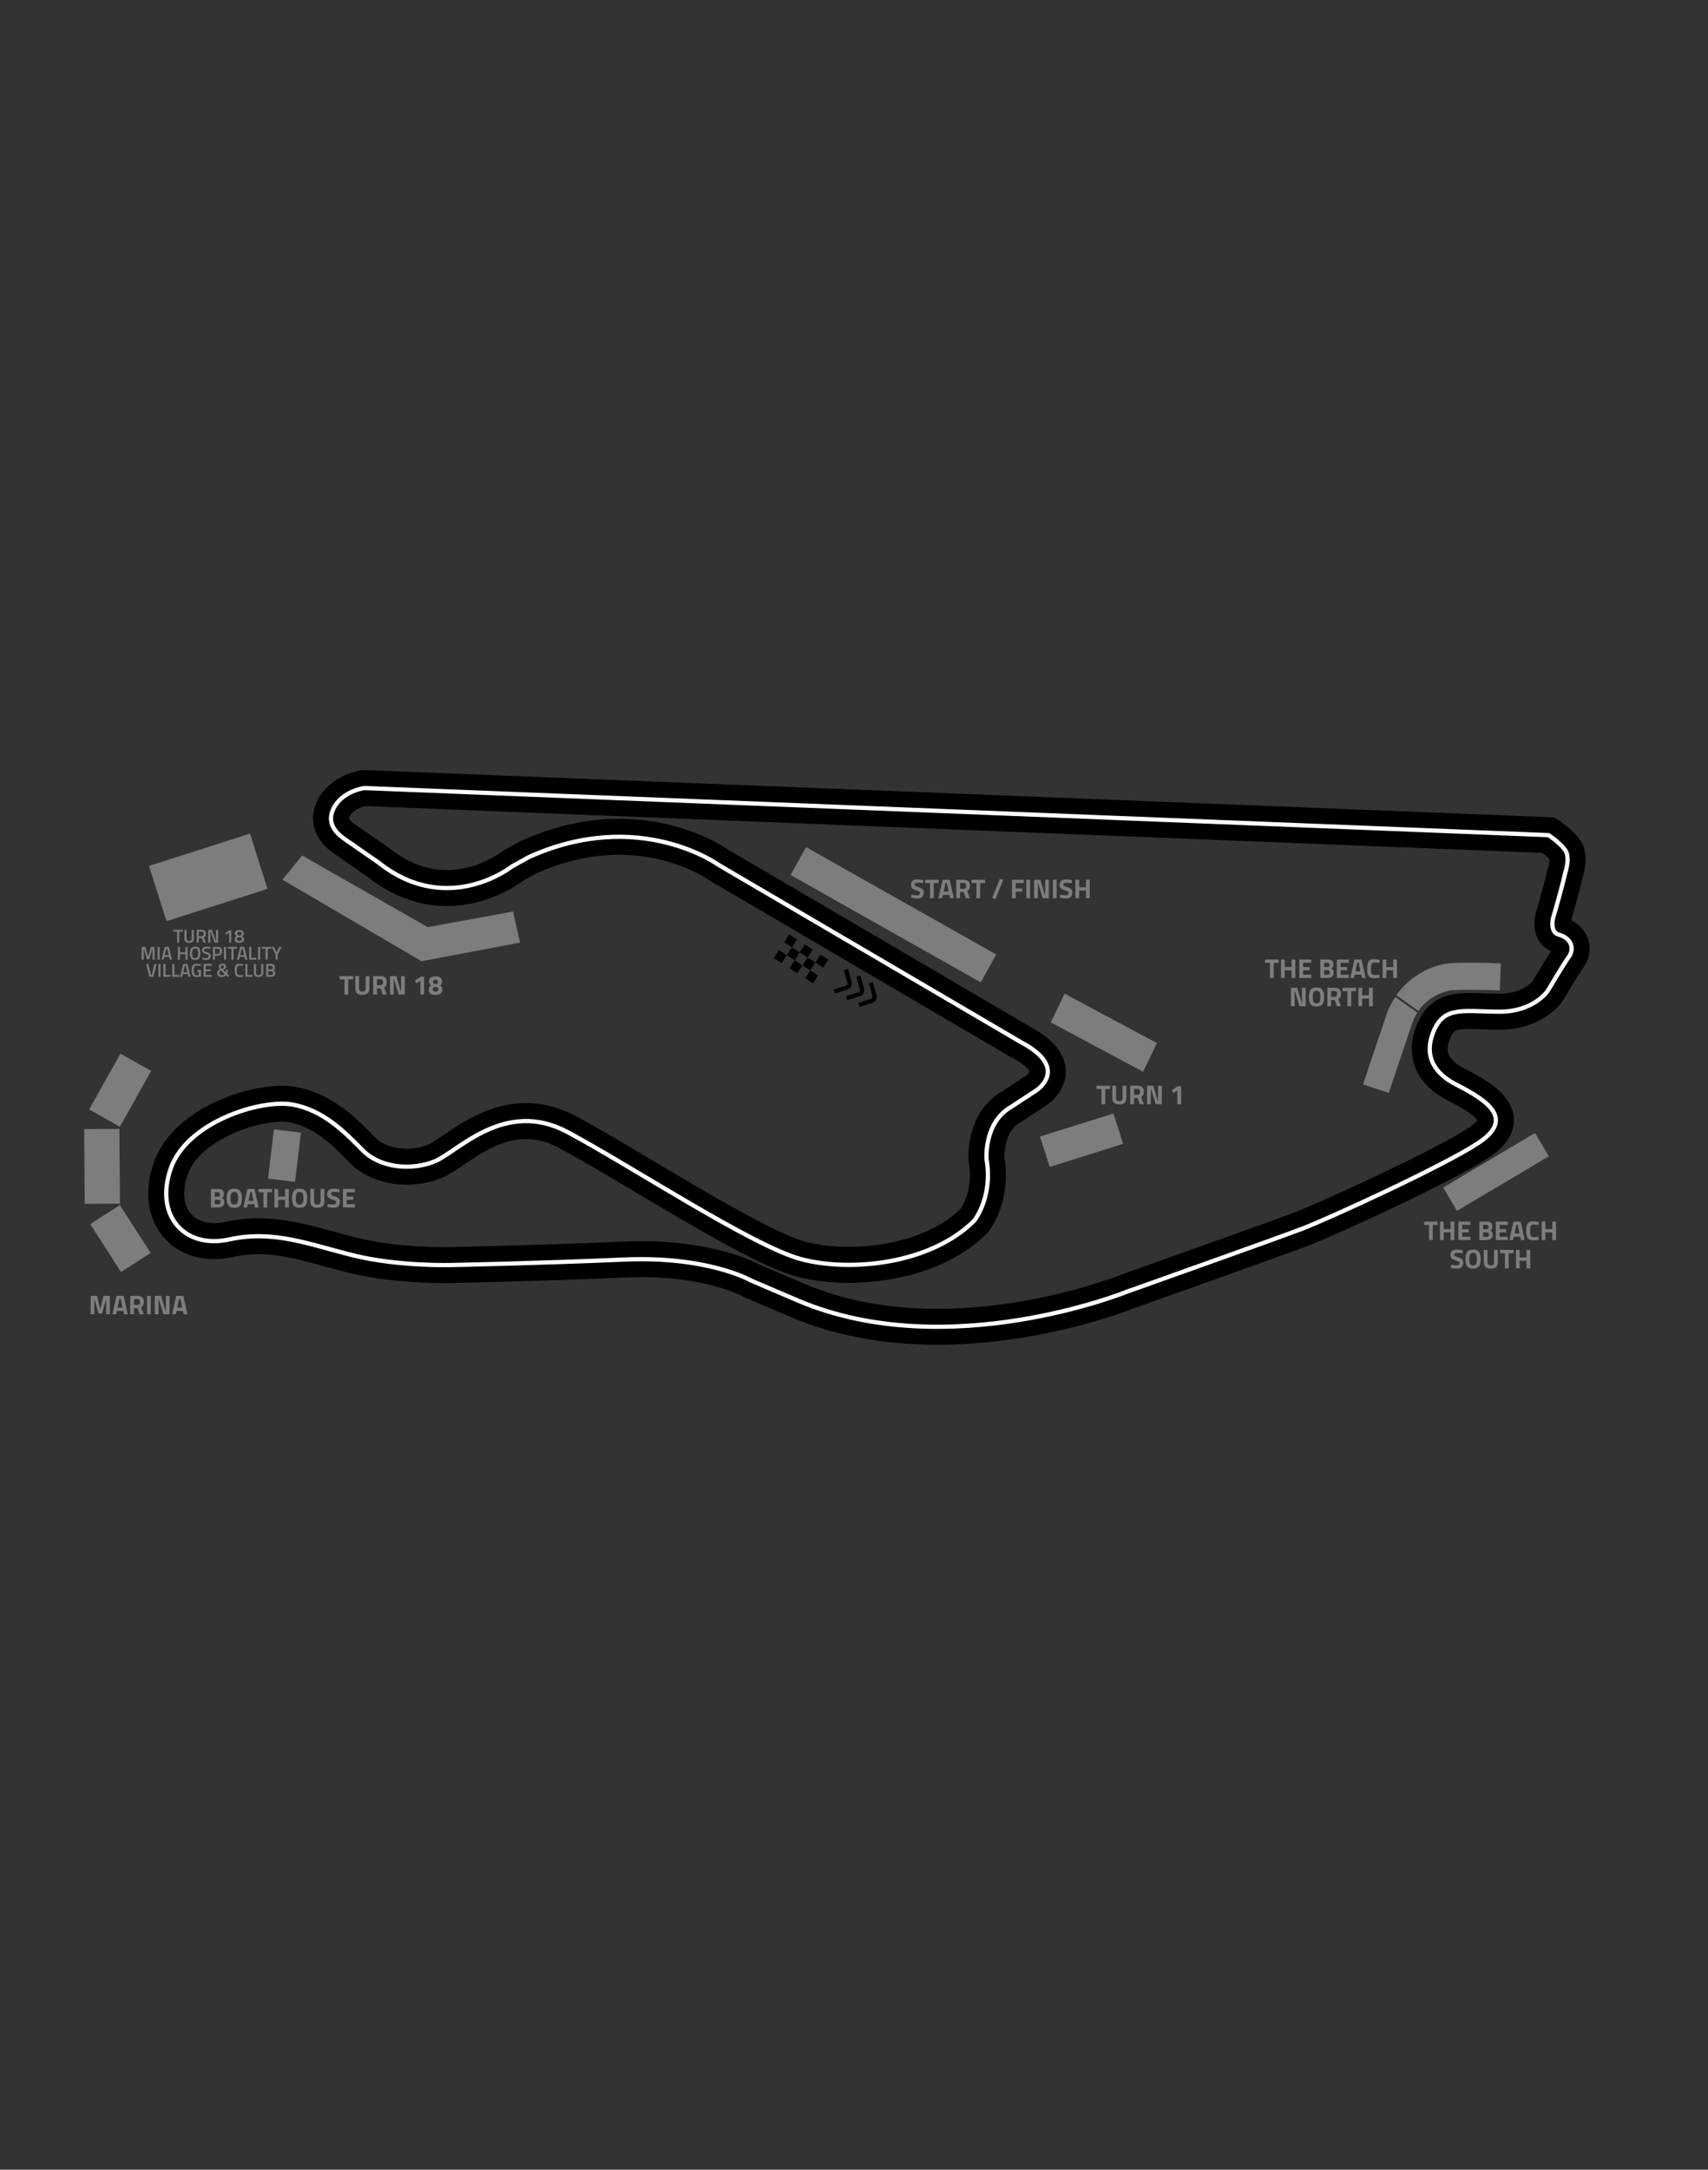 <?xml version="1.0" encoding="UTF-8"?>
<svg xmlns="http://www.w3.org/2000/svg" width="630" height="800" viewBox="0 0 630 800">
  <rect x="0" y="0" width="630" height="800" fill="#333333" stroke="none"/>
  <defs>
    <style>
      .cls-1 {
        fill: #fff;
      }

      .cls-2 {
        fill: #7d7d7d;
      }

      .cls-3 {
        stroke: #fff;
        stroke-width: 1.56px;
      }

      .cls-3, .cls-4 {
        fill: none;
      }

      .cls-4 {
        stroke: #000;
        stroke-width: 13.26px;
      }
  


      #GA path, #GA rect{
        mask: url(#mask-stripe)
        }

    </style>




 <pattern id="pattern-stripe" width="4" height="4" patternUnits="userSpaceOnUse" patternTransform="rotate(45)">
          <rect width="1.5" height="4" transform="translate(0,0)" fill="white"/>
  </pattern>
  <mask id="mask-stripe">
          <rect x="0" y="0" width="100%" height="100%" fill="url(#pattern-stripe)"/>
  </mask>   


  
  </defs>
  
  <g id="arrow">
    <g>
      <path d="m316.67,369.76l4.62-1.46c.21-.06.37-.19.47-.39s.12-.4.05-.62l-1.32-4.71,1.49-.42,1.3,4.7c.19.62.13,1.21-.18,1.78-.31.57-.76.94-1.38,1.12l-4.61,1.47-.46-1.47Z"/>
      <path d="m307.48,364.84l4.62-1.46c.21-.06.37-.19.47-.39s.12-.4.05-.62l-1.32-4.71,1.49-.42,1.3,4.7c.19.62.13,1.21-.18,1.78-.31.57-.76.94-1.38,1.12l-4.61,1.47-.46-1.47Z"/>
      <path d="m312.07,367.3l4.62-1.46c.21-.06.37-.19.47-.39s.12-.4.05-.62l-1.32-4.71,1.49-.42,1.3,4.7c.19.62.13,1.21-.18,1.78-.31.57-.76.94-1.38,1.12l-4.61,1.47-.46-1.47Z"/>
    </g>
  </g>
  <g id="start">
    <g>
      <rect x="290.85" y="349.94" width="3.47" height="3.44" transform="translate(-161.62 406.16) rotate(-57.08)"/>
      <rect x="291.85" y="354.73" width="3.47" height="3.44" transform="translate(-165.18 409.19) rotate(-57.08)"/>
      <rect x="295.63" y="348.89" width="3.47" height="3.44" transform="translate(-158.56 409.69) rotate(-57.08)"/>
      <rect x="286.09" y="350.99" width="3.47" height="3.44" transform="translate(-164.68 402.64) rotate(-57.08)"/>
      <rect x="289.86" y="345.16" width="3.47" height="3.44" transform="translate(-158.05 403.15) rotate(-57.08)"/>
      <rect x="296.63" y="353.68" width="3.47" height="3.44" transform="translate(-162.12 412.72) rotate(-57.08)"/>
      <rect x="297.63" y="358.47" width="3.47" height="3.44" transform="translate(-165.68 415.74) rotate(-57.08)"/>
      <rect x="301.41" y="352.63" width="3.47" height="3.44" transform="translate(-159.06 416.25) rotate(-57.08)"/>
    </g>
  </g>
  <g id="grandstands">
    <g id="Miami">
      <g id="Turn1">
        <polygon idGrandstand="20247" class="cls-2" points="414.27 421.75 410.68 410.55 383.6 419.07 387.19 430.26 414.27 421.75"/>
        <polygon idGrandstand="16937" class="cls-2" points="421.65 395.18 387.58 376.97 392.67 366.38 426.73 384.58 421.65 395.18"/>
      </g>
      <g id="North_Beach" data-name="North Beach">
        <path idGrandstand="16987" class="cls-2" d="m514.67,367.6l8.15,5.78c-.74,1.1-1.39,2.34-1.88,3.77-3.59,10.52-8.62,25.67-8.67,25.82l-9.49-3.15c.05-.15,5.09-15.34,8.7-25.91.81-2.36,1.91-4.45,3.19-6.31Zm18.01-12.17c-5.7,1.11-12.96,4.75-17.63,11.53l8.15,5.78c3.91-5.85,10.52-7.33,11.38-7.49,2.34-.45,12.29-.31,18.62-.07l.38-9.99c-2.73-.11-16.59-.59-20.9.25Z"/>
      </g>
      <g id="Beach_South" data-name="Beach South">
        <rect idGrandstand="16977" class="cls-2" x="532.1" y="427.13" width="39.41" height="10" transform="translate(-143.25 342.01) rotate(-30.68)"/>
      </g>
      <g id="Start_Finish" data-name="Start Finish">
        <polygon idGrandstand="16917" class="cls-2" points="361.75 362.21 291.6 322.61 297.33 312.35 367.48 351.94 361.75 362.21"/>
      </g>
      <g id="Turn18">
        <polygon idGrandstand="16927" class="cls-2" points="155.49 354.41 104.17 324.34 111.46 315.44 157.74 341.84 189.23 336.09 191.84 347.55 155.49 354.41"/>
      </g>
      <g id="Marina">
        <path idGrandstand="17057" class="cls-2" d="m44.22,415.44l-11.34-6.36,11.55-20.6,11.34,6.36-11.55,20.6Zm11.35,46.55l-11.35-17.67-10.94,7.02,11.35,17.67,10.94-7.02Zm-11.32-18.21l-.2-27.56-13,.09.2,27.56,13-.09Z"/>
      </g>
      <g id="Boat_House" data-name="Boat House">
        <polygon idGrandstand="20237" class="cls-2" points="108.83 435.77 110.99 417.62 101.02 416.41 98.86 434.57 108.83 435.77"/>
      </g>
      <g id="MIA_Hospitality_Village_Club" data-name="MIA Hospitality
Village &amp;amp; Club">
        <polygon idGrandstand="20317" class="cls-2" points="61.42 339.64 98.67 327.75 92.22 307.37 54.96 319.27 61.42 339.64"/>
      </g>
    </g>
  </g>
  <g id="gs_names" data-name="gs names">
    <g>
      <path class="cls-2" d="m338.48,325.46c-.73,0-1.09.24-1.09.72,0,.21.09.38.27.49s.6.28,1.26.49c.66.21,1.13.45,1.4.72.27.27.4.68.4,1.25,0,.71-.22,1.25-.65,1.62-.43.37-1,.55-1.7.55-.52,0-1.16-.08-1.91-.24l-.36-.07.14-1.07c.89.12,1.58.18,2.05.18.71,0,1.06-.29,1.06-.88,0-.21-.08-.38-.25-.5-.16-.12-.49-.25-.98-.39-.77-.22-1.32-.48-1.63-.79-.32-.3-.47-.73-.47-1.27,0-.68.21-1.19.62-1.52.41-.33.98-.5,1.7-.5.49,0,1.12.07,1.88.2l.36.07-.11,1.09c-.94-.11-1.6-.16-1.99-.16Z"/>
      <path class="cls-2" d="m341.22,325.6v-1.22h5v1.22h-1.8v5.58h-1.38v-5.58h-1.82Z"/>
      <path class="cls-2" d="m346.15,331.18l1.53-6.8h2.62l1.53,6.8h-1.38l-.27-1.23h-2.38l-.27,1.23h-1.38Zm2.6-5.66l-.69,3.23h1.86l-.69-3.23h-.48Z"/>
      <path class="cls-2" d="m354.12,328.9v2.28h-1.38v-6.8h2.64c1.6,0,2.4.75,2.4,2.24,0,.89-.33,1.54-1,1.96l.97,2.6h-1.51l-.79-2.28h-1.33Zm2.01-1.48c.16-.2.24-.46.24-.79s-.08-.59-.25-.78c-.17-.19-.42-.29-.74-.29h-1.26v2.16h1.28c.33,0,.57-.1.73-.3Z"/>
      <path class="cls-2" d="m358.33,325.6v-1.22h5v1.22h-1.8v5.58h-1.38v-5.58h-1.82Z"/>
      <path class="cls-2" d="m365.97,331.1l2.88-7.1,1.18.42-2.88,7.1-1.18-.42Z"/>
      <path class="cls-2" d="m373.26,331.18v-6.8h4.34v1.2h-2.96v2h2.42v1.2h-2.42v2.4h-1.38Z"/>
      <path class="cls-2" d="m378.57,331.18v-6.8h1.38v6.8h-1.38Z"/>
      <path class="cls-2" d="m381.43,331.18v-6.8h2.33l1.64,5.6h.1v-5.6h1.38v6.8h-2.27l-1.7-5.6h-.1v5.6h-1.38Z"/>
      <path class="cls-2" d="m388.36,331.18v-6.8h1.38v6.8h-1.38Z"/>
      <path class="cls-2" d="m393.3,325.46c-.73,0-1.09.24-1.09.72,0,.21.09.38.27.49.18.11.6.28,1.27.49.66.21,1.13.45,1.39.72.27.27.4.68.4,1.25,0,.71-.22,1.25-.65,1.62-.43.37-1,.55-1.7.55-.52,0-1.16-.08-1.91-.24l-.36-.07.14-1.07c.89.12,1.58.18,2.05.18.71,0,1.06-.29,1.06-.88,0-.21-.08-.38-.25-.5s-.49-.25-.97-.39c-.77-.22-1.32-.48-1.64-.79-.32-.3-.47-.73-.47-1.27,0-.68.21-1.19.62-1.52.41-.33.98-.5,1.7-.5.49,0,1.12.07,1.88.2l.36.07-.11,1.09c-.94-.11-1.6-.16-1.99-.16Z"/>
      <path class="cls-2" d="m400.57,331.18v-2.82h-2.53v2.82h-1.38v-6.8h1.38v2.78h2.53v-2.78h1.38v6.8h-1.38Z"/>
    </g>
    <g>
      <path class="cls-2" d="m404.48,401.53v-1.22h5v1.22h-1.8v5.58h-1.38v-5.58h-1.82Z"/>
      <path class="cls-2" d="m411.67,404.84c0,.79.4,1.19,1.21,1.19s1.21-.4,1.21-1.19v-4.53h1.38v4.5c0,.83-.21,1.44-.65,1.83-.43.39-1.08.58-1.94.58s-1.52-.2-1.95-.58c-.43-.39-.64-1-.64-1.83v-4.5h1.38v4.53Z"/>
      <path class="cls-2" d="m418.27,404.83v2.28h-1.38v-6.8h2.64c1.6,0,2.4.75,2.4,2.24,0,.89-.33,1.54-1,1.96l.97,2.6h-1.51l-.79-2.28h-1.33Zm2.01-1.48c.16-.2.24-.46.24-.79s-.08-.59-.25-.78-.42-.29-.74-.29h-1.26v2.16h1.28c.33,0,.57-.1.73-.3Z"/>
      <path class="cls-2" d="m423.09,407.11v-6.8h2.33l1.64,5.6h.1v-5.6h1.38v6.8h-2.27l-1.7-5.6h-.1v5.6h-1.38Z"/>
      <path class="cls-2" d="m435.66,400.51v6.6h-1.38v-5.04l-1.43.92-.63-1.03,2.18-1.45h1.26Z"/>
    </g>
    <g>
      <path class="cls-2" d="m525.28,451.64v-1.22h5v1.22h-1.8v5.58h-1.38v-5.58h-1.82Z"/>
      <path class="cls-2" d="m535.06,457.22v-2.82h-2.53v2.82h-1.38v-6.8h1.38v2.78h2.53v-2.78h1.38v6.8h-1.38Z"/>
      <path class="cls-2" d="m537.92,457.22v-6.8h4.4v1.2h-3.02v1.59h2.42v1.18h-2.42v1.63h3.02v1.2h-4.4Z"/>
      <path class="cls-2" d="m545.66,450.42h2.67c.71,0,1.24.14,1.59.42s.53.74.53,1.38c0,.38-.06.68-.17.91s-.31.42-.58.59c.3.13.52.31.67.55.14.24.22.57.22,1,0,.66-.19,1.15-.58,1.47-.39.32-.93.48-1.63.48h-2.71v-6.8Zm2.6,1.18h-1.22v1.62h1.23c.52,0,.78-.27.78-.81s-.26-.81-.79-.81Zm.04,2.78h-1.26v1.66h1.26c.3,0,.52-.06.67-.18s.21-.34.21-.66c0-.55-.29-.82-.88-.82Z"/>
      <path class="cls-2" d="m551.75,457.22v-6.8h4.4v1.2h-3.02v1.59h2.42v1.18h-2.42v1.63h3.02v1.2h-4.4Z"/>
      <path class="cls-2" d="m556.72,457.22l1.53-6.8h2.62l1.53,6.8h-1.38l-.27-1.23h-2.38l-.27,1.23h-1.38Zm2.6-5.66l-.69,3.23h1.86l-.69-3.23h-.48Z"/>
      <path class="cls-2" d="m567.53,457.11c-.71.15-1.34.23-1.91.23s-1.02-.07-1.36-.21c-.34-.14-.61-.36-.8-.67s-.33-.67-.4-1.08c-.07-.41-.11-.93-.11-1.56,0-1.31.18-2.23.55-2.74s1.05-.78,2.04-.78c.57,0,1.24.09,1.99.27l-.04,1.1c-.66-.1-1.21-.15-1.64-.15s-.75.06-.94.17c-.19.12-.32.34-.42.67-.09.33-.13.88-.13,1.67s.09,1.33.28,1.64c.18.3.55.46,1.1.46s1.13-.05,1.75-.14l.03,1.13Z"/>
      <path class="cls-2" d="m572.56,457.22v-2.82h-2.53v2.82h-1.38v-6.8h1.38v2.78h2.53v-2.78h1.38v6.8h-1.38Z"/>
      <path class="cls-2" d="m537.48,461.93c-.73,0-1.09.24-1.09.72,0,.21.09.38.27.49s.6.28,1.26.49c.66.21,1.13.45,1.4.72.27.27.4.68.4,1.25,0,.71-.22,1.25-.65,1.62-.43.37-1,.55-1.7.55-.52,0-1.16-.08-1.91-.24l-.36-.07.14-1.07c.89.12,1.58.18,2.05.18.71,0,1.06-.29,1.06-.88,0-.21-.08-.38-.25-.5-.16-.12-.49-.25-.98-.39-.77-.22-1.32-.48-1.63-.79-.32-.3-.47-.73-.47-1.27,0-.68.21-1.19.62-1.52.41-.33.98-.5,1.7-.5.49,0,1.12.07,1.88.2l.36.07-.11,1.09c-.94-.11-1.6-.16-1.99-.16Z"/>
      <path class="cls-2" d="m545.53,466.93c-.42.56-1.15.84-2.19.84s-1.76-.28-2.18-.84c-.42-.56-.63-1.45-.63-2.65s.21-2.09.63-2.67c.42-.58,1.15-.88,2.18-.88s1.76.29,2.19.88c.42.58.63,1.47.63,2.67s-.21,2.08-.63,2.65Zm-3.29-.88c.2.35.57.53,1.1.53s.91-.17,1.11-.53c.2-.35.29-.94.29-1.76s-.1-1.42-.3-1.79c-.2-.37-.57-.56-1.1-.56s-.9.19-1.1.56c-.2.37-.3.97-.3,1.79s.1,1.41.29,1.76Z"/>
      <path class="cls-2" d="m548.67,465.38c0,.79.4,1.19,1.21,1.19s1.21-.4,1.21-1.19v-4.53h1.38v4.5c0,.83-.21,1.44-.64,1.83-.43.39-1.08.58-1.95.58s-1.51-.2-1.94-.58c-.43-.39-.65-1-.65-1.83v-4.5h1.38v4.53Z"/>
      <path class="cls-2" d="m553.28,462.07v-1.22h5v1.22h-1.8v5.58h-1.38v-5.58h-1.82Z"/>
      <path class="cls-2" d="m563.06,467.65v-2.82h-2.53v2.82h-1.38v-6.8h1.38v2.78h2.53v-2.78h1.38v6.8h-1.38Z"/>
    </g>
    <g>
      <path class="cls-2" d="m466.62,355v-1.22h5v1.22h-1.8v5.58h-1.38v-5.58h-1.82Z"/>
      <path class="cls-2" d="m476.4,360.58v-2.82h-2.53v2.82h-1.38v-6.8h1.38v2.78h2.53v-2.78h1.38v6.8h-1.38Z"/>
      <path class="cls-2" d="m479.26,360.58v-6.8h4.4v1.2h-3.02v1.59h2.42v1.18h-2.42v1.63h3.02v1.2h-4.4Z"/>
      <path class="cls-2" d="m487,353.78h2.67c.71,0,1.24.14,1.59.42s.53.74.53,1.38c0,.38-.06.68-.17.91s-.31.42-.58.59c.3.13.52.31.67.55s.21.57.21,1c0,.66-.19,1.15-.58,1.47-.39.32-.93.48-1.63.48h-2.71v-6.8Zm2.6,1.18h-1.22v1.62h1.23c.52,0,.78-.27.78-.81s-.26-.81-.79-.81Zm.04,2.78h-1.26v1.66h1.26c.3,0,.52-.06.67-.18s.21-.34.21-.66c0-.55-.29-.82-.88-.82Z"/>
      <path class="cls-2" d="m493.09,360.58v-6.8h4.4v1.2h-3.02v1.59h2.42v1.18h-2.42v1.63h3.02v1.2h-4.4Z"/>
      <path class="cls-2" d="m498.06,360.58l1.53-6.8h2.62l1.53,6.8h-1.38l-.27-1.23h-2.38l-.27,1.23h-1.38Zm2.6-5.66l-.69,3.23h1.86l-.69-3.23h-.48Z"/>
      <path class="cls-2" d="m508.87,360.47c-.71.15-1.34.23-1.91.23s-1.02-.07-1.36-.21c-.34-.14-.61-.36-.8-.67s-.33-.67-.4-1.08-.11-.93-.11-1.56c0-1.31.18-2.23.55-2.74s1.05-.78,2.04-.78c.57,0,1.24.09,1.99.27l-.04,1.1c-.66-.1-1.21-.15-1.65-.15s-.75.06-.93.17c-.19.12-.33.34-.42.67-.09.33-.13.88-.13,1.67s.09,1.33.27,1.64c.18.3.55.46,1.1.46s1.13-.05,1.75-.14l.03,1.13Z"/>
      <path class="cls-2" d="m513.9,360.58v-2.82h-2.53v2.82h-1.38v-6.8h1.38v2.78h2.53v-2.78h1.38v6.8h-1.38Z"/>
      <path class="cls-2" d="m476.15,371.01v-6.8h2.33l1.64,5.6h.1v-5.6h1.38v6.8h-2.27l-1.7-5.6h-.1v5.6h-1.38Z"/>
      <path class="cls-2" d="m487.79,370.28c-.42.56-1.15.84-2.18.84s-1.76-.28-2.18-.84c-.42-.56-.64-1.45-.64-2.65s.21-2.09.64-2.67c.42-.58,1.15-.88,2.18-.88s1.76.29,2.18.88c.42.58.64,1.47.64,2.67s-.21,2.08-.64,2.65Zm-3.29-.88c.2.35.57.53,1.11.53s.91-.17,1.11-.53c.2-.35.29-.94.29-1.76s-.1-1.42-.3-1.79c-.2-.37-.57-.56-1.1-.56s-.9.19-1.1.56c-.2.37-.3.97-.3,1.79s.1,1.41.29,1.76Z"/>
      <path class="cls-2" d="m490.98,368.73v2.28h-1.38v-6.8h2.64c1.6,0,2.4.75,2.4,2.24,0,.89-.33,1.54-1,1.96l.97,2.6h-1.51l-.79-2.28h-1.33Zm2.01-1.48c.16-.2.24-.46.24-.79s-.08-.59-.25-.78c-.17-.19-.42-.29-.74-.29h-1.26v2.16h1.28c.33,0,.57-.1.73-.3Z"/>
      <path class="cls-2" d="m495.19,365.43v-1.22h5v1.22h-1.8v5.58h-1.38v-5.58h-1.82Z"/>
      <path class="cls-2" d="m504.97,371.01v-2.82h-2.53v2.82h-1.38v-6.8h1.38v2.78h2.53v-2.78h1.38v6.8h-1.38Z"/>
    </g>
    <g>
      <path class="cls-2" d="m33.44,484.6v-6.8h2.35l1.2,4.96,1.2-4.96h2.35v6.8h-1.38v-5.26h-.15l-1.33,4.96h-1.38l-1.33-4.96h-.15v5.26h-1.38Z"/>
      <path class="cls-2" d="m41.45,484.6l1.53-6.8h2.62l1.53,6.8h-1.38l-.27-1.23h-2.38l-.27,1.23h-1.38Zm2.6-5.66l-.69,3.23h1.86l-.69-3.23h-.48Z"/>
      <path class="cls-2" d="m49.42,482.32v2.28h-1.38v-6.8h2.64c1.6,0,2.4.75,2.4,2.24,0,.89-.33,1.54-1,1.96l.97,2.6h-1.51l-.79-2.28h-1.33Zm2.01-1.48c.16-.2.24-.46.24-.79s-.08-.59-.25-.78c-.17-.19-.42-.29-.74-.29h-1.26v2.16h1.28c.33,0,.57-.1.73-.3Z"/>
      <path class="cls-2" d="m54.24,484.6v-6.8h1.38v6.8h-1.38Z"/>
      <path class="cls-2" d="m57.1,484.6v-6.8h2.33l1.64,5.6h.1v-5.6h1.38v6.8h-2.27l-1.7-5.6h-.1v5.6h-1.38Z"/>
      <path class="cls-2" d="m63.46,484.6l1.53-6.8h2.62l1.53,6.8h-1.38l-.27-1.23h-2.38l-.27,1.23h-1.38Zm2.6-5.66l-.69,3.23h1.86l-.69-3.23h-.48Z"/>
    </g>
    <g>
      <path class="cls-2" d="m77.81,438.4h2.67c.71,0,1.24.14,1.59.42s.53.74.53,1.38c0,.38-.06.68-.17.91s-.31.42-.58.59c.3.13.52.31.67.55.14.24.22.57.22,1,0,.66-.19,1.15-.58,1.47-.39.32-.93.48-1.63.48h-2.71v-6.8Zm2.6,1.18h-1.22v1.62h1.23c.52,0,.78-.27.78-.81s-.26-.81-.79-.81Zm.04,2.78h-1.26v1.66h1.26c.3,0,.52-.06.67-.18s.21-.34.21-.66c0-.55-.29-.82-.88-.82Z"/>
      <path class="cls-2" d="m88.6,444.48c-.42.56-1.15.84-2.18.84s-1.76-.28-2.18-.84c-.42-.56-.64-1.45-.64-2.65s.21-2.09.64-2.67c.42-.58,1.15-.88,2.18-.88s1.76.29,2.18.88c.42.58.64,1.47.64,2.67s-.21,2.08-.64,2.65Zm-3.29-.88c.2.35.57.53,1.11.53s.91-.17,1.11-.53c.2-.35.29-.94.29-1.76s-.1-1.42-.3-1.79c-.2-.37-.57-.56-1.1-.56s-.9.19-1.1.56c-.2.37-.3.97-.3,1.79s.1,1.41.29,1.76Z"/>
      <path class="cls-2" d="m89.75,445.2l1.53-6.8h2.62l1.53,6.8h-1.38l-.27-1.23h-2.38l-.27,1.23h-1.38Zm2.6-5.66l-.69,3.23h1.86l-.69-3.23h-.48Z"/>
      <path class="cls-2" d="m95.36,439.62v-1.22h5v1.22h-1.8v5.58h-1.38v-5.58h-1.82Z"/>
      <path class="cls-2" d="m105.14,445.2v-2.82h-2.53v2.82h-1.38v-6.8h1.38v2.78h2.53v-2.78h1.38v6.8h-1.38Z"/>
      <path class="cls-2" d="m112.7,444.48c-.42.56-1.15.84-2.18.84s-1.76-.28-2.18-.84c-.42-.56-.64-1.45-.64-2.65s.21-2.09.64-2.67c.42-.58,1.15-.88,2.18-.88s1.76.29,2.18.88c.42.58.64,1.47.64,2.67s-.21,2.08-.64,2.65Zm-3.29-.88c.2.35.57.53,1.11.53s.91-.17,1.11-.53c.2-.35.29-.94.29-1.76s-.1-1.42-.3-1.79c-.2-.37-.57-.56-1.1-.56s-.9.19-1.1.56c-.2.37-.3.97-.3,1.79s.1,1.41.29,1.76Z"/>
      <path class="cls-2" d="m115.84,442.93c0,.79.4,1.19,1.21,1.19s1.21-.4,1.21-1.19v-4.53h1.38v4.5c0,.83-.21,1.44-.65,1.83-.43.39-1.08.58-1.94.58s-1.52-.2-1.95-.58c-.43-.39-.64-1-.64-1.83v-4.5h1.38v4.53Z"/>
      <path class="cls-2" d="m123.15,439.48c-.73,0-1.09.24-1.09.72,0,.21.09.38.27.49.18.11.6.28,1.27.49.66.21,1.13.45,1.39.72.27.27.4.68.4,1.25,0,.71-.22,1.25-.65,1.62-.43.37-1,.55-1.7.55-.52,0-1.16-.08-1.91-.24l-.36-.07.14-1.07c.89.12,1.58.18,2.05.18.71,0,1.06-.29,1.06-.88,0-.21-.08-.38-.25-.5s-.49-.25-.97-.39c-.77-.22-1.32-.48-1.63-.79-.32-.3-.48-.73-.48-1.27,0-.68.21-1.19.62-1.52s.98-.5,1.7-.5c.49,0,1.12.07,1.88.2l.36.07-.11,1.09c-.94-.11-1.6-.16-1.99-.16Z"/>
      <path class="cls-2" d="m126.5,445.2v-6.8h4.4v1.2h-3.02v1.59h2.42v1.18h-2.42v1.63h3.02v1.2h-4.4Z"/>
    </g>
    <g>
      <path class="cls-2" d="m125.25,361.12v-1.22h5v1.22h-1.8v5.58h-1.38v-5.58h-1.82Z"/>
      <path class="cls-2" d="m132.44,364.43c0,.79.4,1.19,1.21,1.19s1.21-.4,1.21-1.19v-4.53h1.38v4.5c0,.83-.21,1.44-.65,1.83-.43.39-1.08.58-1.94.58s-1.52-.2-1.95-.58c-.43-.39-.64-1-.64-1.83v-4.5h1.38v4.53Z"/>
      <path class="cls-2" d="m139.04,364.42v2.28h-1.38v-6.8h2.64c1.6,0,2.4.75,2.4,2.24,0,.89-.33,1.54-1,1.96l.97,2.6h-1.51l-.79-2.28h-1.33Zm2.01-1.48c.16-.2.24-.46.24-.79s-.08-.59-.25-.78-.42-.29-.74-.29h-1.26v2.16h1.28c.33,0,.57-.1.73-.3Z"/>
      <path class="cls-2" d="m143.86,366.7v-6.8h2.33l1.64,5.6h.1v-5.6h1.38v6.8h-2.27l-1.7-5.6h-.1v5.6h-1.38Z"/>
      <path class="cls-2" d="m156.43,360.1v6.6h-1.38v-5.04l-1.43.92-.63-1.03,2.18-1.45h1.26Z"/>
      <path class="cls-2" d="m158.89,360.45c.43-.32,1.01-.47,1.74-.47s1.31.16,1.76.48c.45.32.67.76.67,1.33,0,.39-.05.68-.14.87-.09.19-.29.41-.58.64.29.25.5.48.63.7s.19.52.19.91c0,.65-.23,1.13-.7,1.45-.47.31-1.08.46-1.83.46-1.67,0-2.5-.6-2.5-1.8,0-.43.07-.76.2-1s.34-.48.63-.73c-.28-.23-.47-.45-.57-.67-.1-.22-.15-.5-.15-.85,0-.57.22-1.01.65-1.33Zm.72,4.25c0,.59.35.88,1.04.88s1.04-.29,1.04-.88c0-.35-.2-.6-.59-.75h-.88c-.4.15-.6.4-.6.75Zm1.04-3.48c-.3,0-.53.07-.69.2-.16.13-.24.34-.24.61s.16.52.49.75h.88c.33-.23.49-.49.49-.78,0-.52-.31-.78-.93-.78Z"/>
    </g>
    <g>
      <path class="cls-2" d="m63.99,343.52v-.68h3.45v.68h-1.33v4.04h-.77v-4.04h-1.34Z"/>
      <path class="cls-2" d="m68.8,346.04c0,.61.32.92.96.92s.96-.31.96-.92v-3.21h.77v3.2c0,.56-.14.96-.44,1.22-.29.25-.72.38-1.3.38s-1.01-.13-1.3-.38-.43-.66-.43-1.22v-3.2h.77v3.21Z"/>
      <path class="cls-2" d="m73.31,345.87v1.68h-.76v-4.72h1.79c1.07,0,1.6.5,1.6,1.5,0,.67-.26,1.12-.77,1.36l.78,1.85h-.84l-.68-1.68h-1.11Zm1.84-1.53c0-.57-.27-.85-.81-.85h-1.03v1.72h1.04c.28,0,.48-.08.61-.24.13-.16.19-.37.19-.63Z"/>
      <path class="cls-2" d="m76.81,347.55v-4.72h1.34l1.43,4.04h.1v-4.04h.77v4.72h-1.31l-1.47-4.05h-.1v4.05h-.76Z"/>
      <path class="cls-2" d="m85.29,343.01v4.55h-.76v-3.68l-1.07.69-.35-.57,1.48-.99h.7Z"/>
      <path class="cls-2" d="m87.08,343.24c.29-.21.69-.31,1.2-.31s.91.1,1.21.31.45.51.45.9c0,.28-.04.48-.13.62-.09.14-.25.28-.48.43.23.15.41.31.51.46.11.16.16.38.16.66,0,.46-.16.79-.47,1-.32.21-.74.31-1.25.31-1.14,0-1.71-.41-1.71-1.23,0-.31.05-.54.16-.71s.27-.33.5-.49c-.22-.14-.37-.29-.45-.44-.09-.15-.13-.36-.13-.62,0-.39.14-.68.44-.89Zm.31,2.99c0,.47.3.71.9.71s.9-.24.9-.72c0-.32-.19-.54-.58-.65h-.66c-.37.12-.56.34-.56.67Zm1.73-1.98c0-.42-.28-.63-.83-.63s-.83.21-.83.63c0,.28.16.49.48.66h.66c.34-.16.51-.38.51-.66Z"/>
      <path class="cls-2" d="m52.26,353.85v-4.72h1.33l1.05,3.69,1.05-3.69h1.34v4.72h-.77v-3.87h-.1l-1.12,3.68h-.8l-1.12-3.68h-.1v3.87h-.76Z"/>
      <path class="cls-2" d="m58.12,353.85v-4.72h.76v4.72h-.76Z"/>
      <path class="cls-2" d="m59.57,353.85l1.17-4.72h1.52l1.17,4.72h-.77l-.26-1.01h-1.81l-.25,1.01h-.77Zm1.76-4.08l-.59,2.39h1.51l-.58-2.39h-.34Z"/>
      <path class="cls-2" d="m68.42,353.85v-2.04h-2.04v2.04h-.76v-4.72h.76v2.01h2.04v-2.01h.77v4.72h-.77Z"/>
      <path class="cls-2" d="m73.48,353.35c-.28.39-.78.58-1.49.58s-1.21-.19-1.5-.58c-.28-.39-.43-1-.43-1.83s.14-1.45.43-1.85.79-.61,1.49-.61,1.2.2,1.49.6c.29.4.43,1.02.43,1.86s-.14,1.45-.42,1.83Zm-2.39-.5c.16.27.46.41.9.41s.74-.13.89-.4c.15-.27.23-.71.23-1.34s-.08-1.08-.24-1.37c-.16-.29-.45-.43-.88-.43s-.73.14-.89.43c-.16.29-.24.74-.24,1.36s.08,1.07.23,1.34Z"/>
      <path class="cls-2" d="m76.18,349.73c-.58,0-.88.2-.88.61,0,.21.07.36.21.45.14.09.44.2.91.33s.8.29,1,.47c.19.18.29.47.29.86,0,.5-.14.87-.42,1.11-.28.25-.67.37-1.15.37-.39,0-.82-.05-1.29-.14l-.25-.05.08-.61c.62.08,1.09.12,1.42.12.57,0,.85-.25.85-.76,0-.2-.06-.34-.19-.44s-.42-.2-.87-.31c-.45-.11-.79-.27-1.01-.46s-.33-.51-.33-.94.14-.75.42-.97c.28-.22.66-.33,1.15-.33.35,0,.77.04,1.25.12l.24.04-.06.62c-.64-.07-1.1-.11-1.36-.11Z"/>
      <path class="cls-2" d="m80.26,352.39h-.96v1.47h-.76v-4.72h1.73c1.07,0,1.61.53,1.61,1.58,0,.54-.13.96-.4,1.24-.27.28-.67.43-1.2.43Zm-.96-.66h.96c.55,0,.83-.34.83-1.01,0-.32-.07-.56-.2-.7s-.34-.22-.63-.22h-.96v1.93Z"/>
      <path class="cls-2" d="m82.61,353.85v-4.72h.76v4.72h-.76Z"/>
      <path class="cls-2" d="m84.01,349.82v-.68h3.45v.68h-1.33v4.04h-.77v-4.04h-1.34Z"/>
      <path class="cls-2" d="m87.4,353.85l1.17-4.72h1.52l1.17,4.72h-.77l-.26-1.01h-1.81l-.25,1.01h-.77Zm1.76-4.08l-.59,2.39h1.51l-.58-2.39h-.34Z"/>
      <path class="cls-2" d="m94.58,353.85h-2.65v-4.72h.76v4.04h1.88v.68Z"/>
      <path class="cls-2" d="m95.2,353.85v-4.72h.77v4.72h-.77Z"/>
      <path class="cls-2" d="m96.6,349.82v-.68h3.45v.68h-1.33v4.04h-.77v-4.04h-1.34Z"/>
      <path class="cls-2" d="m102.42,353.85h-.77v-1.94l-1.48-2.78h.86l1,2.03,1.01-2.03h.85l-1.47,2.78v1.94Z"/>
      <path class="cls-2" d="m56.94,355.43h.8l-1.16,4.72h-1.5l-1.16-4.72h.8l.94,4.04h.34l.94-4.04Z"/>
      <path class="cls-2" d="m58.42,360.15v-4.72h.77v4.72h-.77Z"/>
      <path class="cls-2" d="m62.92,360.15h-2.65v-4.72h.77v4.04h1.88v.68Z"/>
      <path class="cls-2" d="m66.2,360.15h-2.65v-4.72h.76v4.04h1.88v.68Z"/>
      <path class="cls-2" d="m66.42,360.15l1.17-4.72h1.52l1.17,4.72h-.77l-.25-1.01h-1.81l-.26,1.01h-.76Zm1.76-4.08l-.59,2.39h1.51l-.58-2.39h-.34Z"/>
      <path class="cls-2" d="m72.8,358.35v-.67h1.34v2.4c-.12.03-.38.07-.75.1-.38.04-.65.06-.82.06-.72,0-1.21-.2-1.48-.59-.27-.4-.41-1.01-.41-1.86s.14-1.46.42-1.84c.28-.39.76-.58,1.44-.58.4,0,.86.05,1.36.14l.24.05-.03.61c-.55-.07-1.05-.11-1.49-.11s-.74.12-.91.37c-.16.25-.25.71-.25,1.38s.08,1.13.23,1.39c.15.25.46.38.93.38.33,0,.59-.02.75-.06v-1.15h-.58Z"/>
      <path class="cls-2" d="m75.1,360.15v-4.72h2.98v.67h-2.21v1.34h1.8v.66h-1.8v1.38h2.21v.67h-2.98Z"/>
      <path class="cls-2" d="m81.08,355.56c.24-.18.56-.28.98-.28s.74.09.96.28c.23.19.34.44.34.77s-.07.59-.22.77c-.15.19-.41.39-.78.61l.84.83c.03-.09.06-.24.1-.45.03-.21.05-.39.06-.53h.72c-.06.57-.18,1.04-.34,1.43l.82.75-.43.49-.78-.68c-.15.21-.35.38-.61.5-.25.12-.53.18-.83.18-.65,0-1.11-.12-1.38-.37-.27-.24-.41-.6-.41-1.08,0-.38.08-.68.24-.89s.42-.38.78-.51c-.18-.21-.3-.38-.35-.52-.05-.14-.08-.33-.08-.55,0-.32.12-.57.35-.75Zm.76,4c.22,0,.42-.04.61-.11.18-.08.32-.18.41-.31l-1.3-1.3c-.23.09-.4.2-.5.34s-.16.32-.16.55c0,.56.31.84.94.84Zm-.36-3.1c0,.23.1.45.31.67l.15.16c.24-.14.42-.27.51-.39.1-.12.15-.27.15-.46,0-.35-.19-.52-.56-.52s-.56.18-.56.54Z"/>
      <path class="cls-2" d="m88.32,360.23c-.69,0-1.16-.19-1.4-.57-.25-.38-.37-1.01-.37-1.88s.12-1.49.37-1.86c.25-.37.71-.55,1.4-.55.41,0,.86.06,1.35.17l-.03.62c-.41-.07-.83-.11-1.24-.11s-.69.12-.84.37c-.15.25-.22.71-.22,1.38s.07,1.14.21,1.39c.14.25.42.37.83.37s.83-.03,1.25-.1l.02.63c-.47.1-.92.15-1.34.15Z"/>
      <path class="cls-2" d="m93.13,360.15h-2.65v-4.72h.77v4.04h1.88v.68Z"/>
      <path class="cls-2" d="m94.43,358.64c0,.61.32.92.96.92s.96-.31.96-.92v-3.21h.77v3.2c0,.56-.14.96-.44,1.22-.29.25-.72.38-1.3.38s-1.01-.13-1.3-.38-.43-.66-.43-1.22v-3.2h.77v3.21Z"/>
      <path class="cls-2" d="m98.18,355.43h1.79c.48,0,.84.1,1.08.29s.36.51.36.93c0,.28-.04.5-.13.66-.09.16-.23.29-.42.4.45.17.68.54.68,1.1,0,.89-.5,1.34-1.5,1.34h-1.85v-4.72Zm1.75.66h-.99v1.35h1.01c.45,0,.67-.23.67-.7,0-.44-.23-.65-.7-.65Zm.04,2h-1.03v1.4h1.04c.25,0,.44-.05.57-.16.13-.11.19-.29.19-.54s-.07-.44-.22-.54-.33-.16-.55-.16Z"/>
    </g>

  </g>
  <g id="Names">
    <g>
      <path class="cls-4" d="m376.71,384.34l-111.6-65.41s-29.34-21.33-70.13-2.87l-6.07,3.37s-23.72,18.89-49.23-1.35c0,0-11.49-7.99-12.53-8.7-2.09-1.43-6.9-5.13-4.33-10.86,3.09-6.88,11.57-7.96,11.57-7.96l436.8,17.36s3.78,2.49,5.96,5.26c2.18,2.77.33,8.07.17,8.77-1.47,6.4-4.55,16.86-4.55,16.86,0,0-1.05,4.86,2.02,5.73,5.44,1.54,5.73,5.74,3.88,8.26-1.86,2.52-7.75,12.48-7.75,12.48,0,0-5.09,7.88-18.21,7.75-13.12-.13-20.08-2.1-23.94,7.25-3.86,9.35.65,15.68,8.26,19.56,12.26,6.24,21.48,12.84,8.26,21.58-12.91,8.54-55.27,27.89-64.74,31.53-9.46,3.63-64.74,23.26-64.74,23.26,0,0-66.01,26.83-121.38,3.37l-17.36-7.42s-15.88-9.13-46.87-7.75c-30.98,1.37-63.72,2.02-63.72,2.02,0,0-19.45.57-36.08-3.54-16.63-4.11-29.42-9.49-45.85-5.9-16.62,3.63-27.58-8.9-21.58-26.13,6.01-17.23,33.26-25.65,44.84-23.6,11.58,2.05,19.46,10.28,25.96,16.86,6.5,6.58,18.11,7.58,26.64,4.05,8.53-3.54,25.75-23.13,48.89-10.79,23.14,12.35,68.29,42.08,86.15,46.87,17.85,4.78,47.64,2.06,63.89-14.16,0,0,6.96-8.6,4.55-22.59,0,0-1.13-13.56,9.1-19.39l9.27-6.07s12.54-8.11-5.56-17.7Z"/>
      <path class="cls-3" d="m376.71,384.34l-111.6-65.41s-29.34-21.33-70.13-2.87l-6.07,3.37s-23.72,18.89-49.23-1.35c0,0-11.49-7.99-12.53-8.7-2.09-1.43-6.9-5.13-4.33-10.86,3.09-6.88,11.57-7.96,11.57-7.96l436.8,17.36s3.78,2.49,5.96,5.26c2.18,2.77.33,8.07.17,8.77-1.47,6.4-4.55,16.86-4.55,16.86,0,0-1.05,4.86,2.02,5.73,5.44,1.54,5.73,5.74,3.88,8.26-1.86,2.52-7.75,12.48-7.75,12.48,0,0-5.09,7.88-18.21,7.75-13.12-.13-20.08-2.1-23.94,7.25-3.86,9.35.65,15.68,8.26,19.56,12.26,6.24,21.48,12.84,8.26,21.58-12.91,8.54-55.27,27.89-64.74,31.53-9.46,3.63-64.74,23.26-64.74,23.26,0,0-66.01,26.83-121.38,3.37l-17.36-7.42s-15.88-9.13-46.87-7.75c-30.98,1.37-63.72,2.02-63.72,2.02,0,0-19.45.57-36.08-3.54-16.63-4.11-29.42-9.49-45.85-5.9-16.62,3.63-27.58-8.9-21.58-26.13,6.01-17.23,33.26-25.65,44.84-23.6,11.58,2.05,19.46,10.28,25.96,16.86,6.5,6.58,18.11,7.58,26.64,4.05,8.53-3.54,25.75-23.13,48.89-10.79,23.14,12.35,68.29,42.08,86.15,46.87,17.85,4.78,47.64,2.06,63.89-14.16,0,0,6.96-8.6,4.55-22.59,0,0-1.13-13.56,9.1-19.39l9.27-6.07s12.54-8.11-5.56-17.7Z"/>
    </g>
  </g>
</svg>